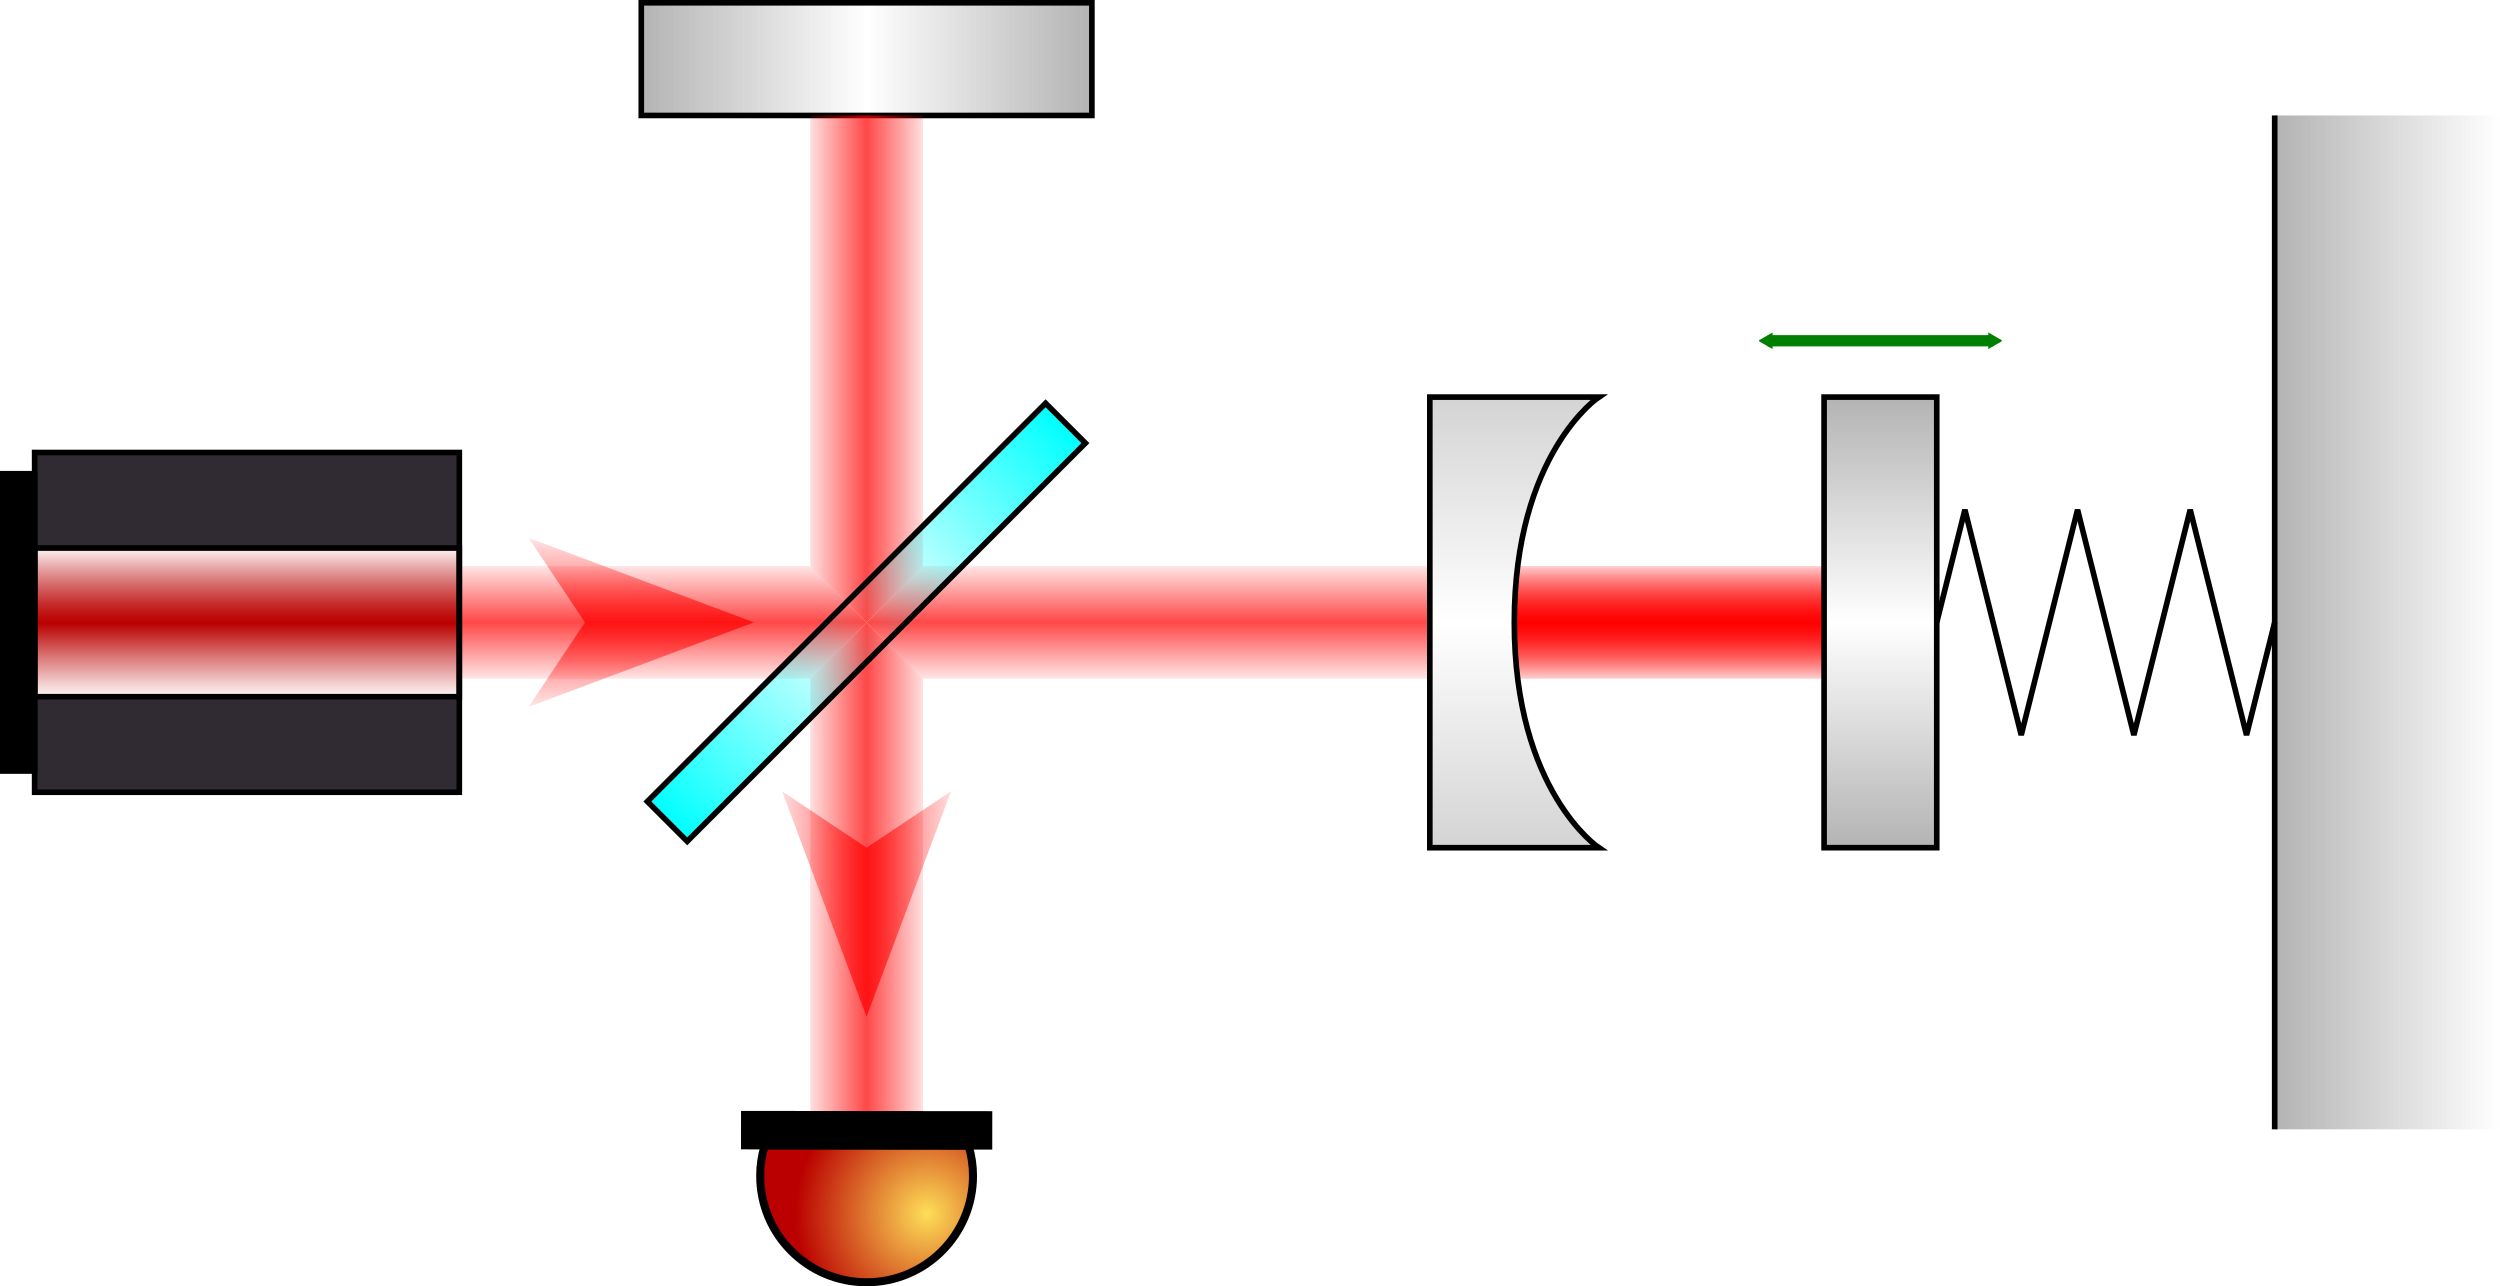 <?xml version="1.0" encoding="UTF-8" standalone="no"?>
<!-- Created with Inkscape (http://www.inkscape.org/) -->

<svg
   xmlns:i="http://ns.adobe.com/AdobeIllustrator/10.0/"
   xmlns:a="http://ns.adobe.com/AdobeSVGViewerExtensions/3.0/"
   xmlns:dc="http://purl.org/dc/elements/1.1/"
   xmlns:cc="http://creativecommons.org/ns#"
   xmlns:rdf="http://www.w3.org/1999/02/22-rdf-syntax-ns#"
   xmlns:svg="http://www.w3.org/2000/svg"
   xmlns="http://www.w3.org/2000/svg"
   xmlns:xlink="http://www.w3.org/1999/xlink"
   xmlns:sodipodi="http://sodipodi.sourceforge.net/DTD/sodipodi-0.dtd"
   xmlns:inkscape="http://www.inkscape.org/namespaces/inkscape"
   width="125.265mm"
   height="64.451mm"
   viewBox="0 0 443.851 228.371"
   id="svg2"
   version="1.1"
   inkscape:version="0.91 r13725"
   sodipodi:docname="michelson.svg"
   inkscape:export-filename="C:\Users\remi\Documents\GitHub\agregation\MEPD\figures\michelson.png"
   inkscape:export-xdpi="90"
   inkscape:export-ydpi="90">
  <defs
     id="defs4">
    <linearGradient
       id="linearGradient4363"
       inkscape:collect="always">
      <stop
         id="stop4365"
         offset="0"
         style="stop-color:#b3b3b3;stop-opacity:1;" />
      <stop
         style="stop-color:#ffffff;stop-opacity:1"
         offset="0.5"
         id="stop4367" />
      <stop
         id="stop4369"
         offset="1"
         style="stop-color:#b3b3b3;stop-opacity:1" />
    </linearGradient>
    <linearGradient
       id="linearGradient4405"
       inkscape:collect="always">
      <stop
         style="stop-color:#ff0000;stop-opacity:0.099"
         offset="0"
         id="stop4407" />
      <stop
         id="stop4409"
         offset="0.5"
         style="stop-color:#ff0000;stop-opacity:1" />
      <stop
         style="stop-color:#ff0000;stop-opacity:0.098"
         offset="1"
         id="stop4411" />
    </linearGradient>
    <linearGradient
       inkscape:collect="always"
       id="linearGradient4303">
      <stop
         style="stop-color:#b3b3b3;stop-opacity:1;"
         offset="0"
         id="stop4305" />
      <stop
         id="stop4307"
         offset="0.5"
         style="stop-color:#ffffff;stop-opacity:1" />
      <stop
         style="stop-color:#b3b3b3;stop-opacity:1"
         offset="1"
         id="stop4309" />
    </linearGradient>
    <linearGradient
       inkscape:collect="always"
       id="linearGradient8942">
      <stop
         style="stop-color:#00ffff;stop-opacity:1"
         offset="0"
         id="stop8944" />
      <stop
         id="stop8950"
         offset="0.5"
         style="stop-color:#00ffff;stop-opacity:0" />
      <stop
         style="stop-color:#00ffff;stop-opacity:1"
         offset="1"
         id="stop8946" />
    </linearGradient>
    <marker
       inkscape:isstock="true"
       style="overflow:visible"
       id="marker4667"
       refX="0"
       refY="0"
       orient="auto"
       inkscape:stockid="TriangleInM">
      <path
         transform="scale(-0.4,-0.4)"
         style="fill:#008000;fill-opacity:1;fill-rule:evenodd;stroke:#008000;stroke-width:1pt;stroke-opacity:1"
         d="m 5.77,0 -8.65,5 0,-10 8.65,5 z"
         id="path4669"
         inkscape:connector-curvature="0" />
    </marker>
    <marker
       inkscape:stockid="TriangleInM"
       orient="auto"
       refY="0"
       refX="0"
       id="marker4555"
       style="overflow:visible"
       inkscape:isstock="true">
      <path
         id="path4557"
         d="m 5.77,0 -8.65,5 0,-10 8.65,5 z"
         style="fill:#009600;fill-opacity:1;fill-rule:evenodd;stroke:#009600;stroke-width:1pt;stroke-opacity:1"
         transform="scale(-0.4,-0.4)"
         inkscape:connector-curvature="0" />
    </marker>
    <marker
       inkscape:isstock="true"
       style="overflow:visible"
       id="marker6326"
       refX="0"
       refY="0"
       orient="auto"
       inkscape:stockid="TriangleOutM">
      <path
         transform="scale(0.4,0.4)"
         style="fill:#009600;fill-opacity:1;fill-rule:evenodd;stroke:#009600;stroke-width:1pt;stroke-opacity:1"
         d="m 5.77,0 -8.65,5 0,-10 8.65,5 z"
         id="path6328"
         inkscape:connector-curvature="0" />
    </marker>
    <marker
       inkscape:isstock="true"
       style="overflow:visible"
       id="marker5202"
       refX="0"
       refY="0"
       orient="auto"
       inkscape:stockid="TriangleOutS">
      <path
         transform="scale(0.2,0.2)"
         style="fill:#009600;fill-opacity:1;fill-rule:evenodd;stroke:#009600;stroke-width:1pt;stroke-opacity:1"
         d="m 5.77,0 -8.65,5 0,-10 8.65,5 z"
         id="path5204"
         inkscape:connector-curvature="0" />
    </marker>
    <marker
       inkscape:isstock="true"
       style="overflow:visible"
       id="marker5156"
       refX="0"
       refY="0"
       orient="auto"
       inkscape:stockid="TriangleInS">
      <path
         transform="scale(-0.2,-0.2)"
         style="fill:#009600;fill-opacity:1;fill-rule:evenodd;stroke:#009600;stroke-width:1pt;stroke-opacity:1"
         d="m 5.77,0 -8.65,5 0,-10 8.65,5 z"
         id="path5158"
         inkscape:connector-curvature="0" />
    </marker>
    <linearGradient
       inkscape:collect="always"
       id="Beam">
      <stop
         id="stop4265"
         offset="0"
         style="stop-color:#ff0000;stop-opacity:0.099" />
      <stop
         style="stop-color:#ff0000;stop-opacity:0.718"
         offset="0.5"
         id="stop4269" />
      <stop
         id="stop4263"
         offset="1"
         style="stop-color:#ff0000;stop-opacity:0.098" />
    </linearGradient>
    <linearGradient
       id="Holder"
       inkscape:collect="always">
      <stop
         id="stop4255"
         offset="0"
         style="stop-color:#b3b3b3;stop-opacity:1;" />
      <stop
         id="stop4257"
         offset="1"
         style="stop-color:#b3b3b3;stop-opacity:0" />
    </linearGradient>
    <linearGradient
       id="Plate"
       inkscape:collect="always">
      <stop
         id="stop4182"
         offset="0"
         style="stop-color:#b3b3b3;stop-opacity:1;" />
      <stop
         style="stop-color:#b3b3b3;stop-opacity:0"
         offset="0.5"
         id="stop4186" />
      <stop
         id="stop4184"
         offset="1"
         style="stop-color:#b3b3b3;stop-opacity:1" />
    </linearGradient>
    <linearGradient
       inkscape:collect="always"
       xlink:href="#Holder"
       id="linearGradient4162"
       x1="500"
       y1="102.362"
       x2="540"
       y2="102.362"
       gradientUnits="userSpaceOnUse"
       gradientTransform="translate(-40,5.1865544e-7)" />
    <linearGradient
       inkscape:collect="always"
       xlink:href="#linearGradient4363"
       id="linearGradient4196"
       x1="330"
       y1="62.362"
       x2="330"
       y2="142.362"
       gradientUnits="userSpaceOnUse"
       gradientTransform="translate(60,-1.8036176e-5)" />
    <linearGradient
       inkscape:collect="always"
       xlink:href="#Beam"
       id="linearGradient4267"
       x1="290"
       y1="92.362"
       x2="290"
       y2="112.362"
       gradientUnits="userSpaceOnUse" />
    <linearGradient
       inkscape:collect="always"
       xlink:href="#Beam"
       id="linearGradient4345"
       x1="199.5"
       y1="152.362"
       x2="220.5"
       y2="152.362"
       gradientUnits="userSpaceOnUse" />
    <linearGradient
       inkscape:collect="always"
       xlink:href="#Beam"
       id="linearGradient4370"
       x1="155"
       y1="87.362"
       x2="155"
       y2="117.362"
       gradientUnits="userSpaceOnUse" />
    <linearGradient
       inkscape:collect="always"
       xlink:href="#Beam"
       id="linearGradient4378"
       x1="193.988"
       y1="162.436"
       x2="226.012"
       y2="162.436"
       gradientUnits="userSpaceOnUse"
       gradientTransform="translate(-1.0768148e-5,-10)" />
    <marker
       inkscape:isstock="true"
       style="overflow:visible"
       id="marker6256-8"
       refX="0"
       refY="0"
       orient="auto"
       inkscape:stockid="TriangleInM">
      <path
         inkscape:connector-curvature="0"
         transform="scale(-0.4,-0.4)"
         style="fill:#ff0000;fill-opacity:1;fill-rule:evenodd;stroke:#ff0000;stroke-width:1pt;stroke-opacity:1"
         d="m 5.77,0 -8.65,5 0,-10 8.65,5 z"
         id="path6258-5" />
    </marker>
    <marker
       inkscape:isstock="true"
       style="overflow:visible"
       id="marker6326-2"
       refX="0"
       refY="0"
       orient="auto"
       inkscape:stockid="TriangleOutM">
      <path
         inkscape:connector-curvature="0"
         transform="scale(0.4,0.4)"
         style="fill:#008000;fill-opacity:1;fill-rule:evenodd;stroke:#008000;stroke-width:1pt;stroke-opacity:1"
         d="m 5.77,0 -8.65,5 0,-10 8.65,5 z"
         id="path6328-0" />
    </marker>
    <marker
       inkscape:isstock="true"
       style="overflow:visible"
       id="marker6256-6"
       refX="0"
       refY="0"
       orient="auto"
       inkscape:stockid="TriangleInM">
      <path
         inkscape:connector-curvature="0"
         transform="scale(-0.4,-0.4)"
         style="fill:#009600;fill-opacity:1;fill-rule:evenodd;stroke:#009600;stroke-width:1pt;stroke-opacity:1"
         d="m 5.77,0 -8.65,5 0,-10 8.65,5 z"
         id="path6258-1" />
    </marker>
    <marker
       inkscape:isstock="true"
       style="overflow:visible"
       id="marker6326-7"
       refX="0"
       refY="0"
       orient="auto"
       inkscape:stockid="TriangleOutM">
      <path
         inkscape:connector-curvature="0"
         transform="scale(0.4,0.4)"
         style="fill:#009600;fill-opacity:1;fill-rule:evenodd;stroke:#009600;stroke-width:1pt;stroke-opacity:1"
         d="m 5.77,0 -8.65,5 0,-10 8.65,5 z"
         id="path6328-9" />
    </marker>
    <marker
       inkscape:isstock="true"
       style="overflow:visible"
       id="marker4667-3"
       refX="0"
       refY="0"
       orient="auto"
       inkscape:stockid="TriangleInM">
      <path
         inkscape:connector-curvature="0"
         transform="scale(-0.4,-0.4)"
         style="fill:#ff0000;fill-opacity:1;fill-rule:evenodd;stroke:#ff0000;stroke-width:1pt;stroke-opacity:1"
         d="m 5.77,0 -8.65,5 0,-10 8.65,5 z"
         id="path4669-8" />
    </marker>
    <linearGradient
       inkscape:collect="always"
       xlink:href="#linearGradient8942"
       id="linearGradient8948"
       x1="220.873"
       y1="-126.111"
       x2="220.873"
       y2="-26.111"
       gradientUnits="userSpaceOnUse"
       gradientTransform="translate(-7.7402889e-6,5.4730036e-5)" />
    <linearGradient
       inkscape:collect="always"
       xlink:href="#Plate"
       id="linearGradient4196-9"
       x1="330"
       y1="62.362"
       x2="330"
       y2="142.362"
       gradientUnits="userSpaceOnUse"
       gradientTransform="translate(-327.638,-312.362)" />
    <linearGradient
       gradientTransform="matrix(-1,0,0,-0.529,420,156.554)"
       inkscape:collect="always"
       xlink:href="#Beam"
       id="linearGradient4345-9"
       x1="199.5"
       y1="152.362"
       x2="220.5"
       y2="152.362"
       gradientUnits="userSpaceOnUse" />
    <radialGradient
       inkscape:collect="always"
       xlink:href="#radialGradient5264"
       id="radialGradient5272"
       cx="9.587"
       cy="8.245"
       fx="9.587"
       fy="8.245"
       r="6.753"
       gradientTransform="matrix(2.712,-4.9331678e-8,1.3188837e-7,2.659,-16.416,-15.832)"
       gradientUnits="userSpaceOnUse" />
    <radialGradient
       gradientUnits="userSpaceOnUse"
       fy="7.461"
       fx="8.879"
       r="17.067"
       cy="7.461"
       cx="8.879"
       id="radialGradient5264">
      <stop
         id="stop5248"
         style="stop-color:#FEDE58"
         offset="0" />
      <stop
         id="stop5250"
         style="stop-color:#BA0000"
         offset="0.685" />
      <a:midPointStop
         style="stop-color:#FEDE58"
         offset="0" />
      <a:midPointStop
         style="stop-color:#FEDE58"
         offset="0.5" />
      <a:midPointStop
         style="stop-color:#BA0000"
         offset="0.685" />
    </radialGradient>
    <linearGradient
       inkscape:collect="always"
       xlink:href="#linearGradient5726"
       id="linearGradient5741"
       gradientUnits="userSpaceOnUse"
       gradientTransform="matrix(0.8,0,0,0.8,-34.828,-61.111)"
       x1="43.535"
       y1="118.073"
       x2="43.535"
       y2="92.333" />
    <linearGradient
       y2="13.131"
       x2="28.722"
       y1="32.973"
       x1="28.722"
       gradientUnits="userSpaceOnUse"
       id="linearGradient5726">
      <stop
         id="stop5690"
         style="stop-color:#FFFFFF"
         offset="0" />
      <stop
         id="stop5692"
         style="stop-color:#FEFCFC"
         offset="0.005" />
      <stop
         id="stop5694"
         style="stop-color:#E6A4A4"
         offset="0.15" />
      <stop
         id="stop5696"
         style="stop-color:#D35E5E"
         offset="0.277" />
      <stop
         id="stop5698"
         style="stop-color:#C62B2B"
         offset="0.382" />
      <stop
         id="stop5700"
         style="stop-color:#BD0C0C"
         offset="0.462" />
      <stop
         id="stop5702"
         style="stop-color:#BA0000"
         offset="0.506" />
      <stop
         id="stop5704"
         style="stop-color:#D86E6E"
         offset="0.708" />
      <stop
         id="stop5706"
         style="stop-color:#F4D6D6"
         offset="0.91" />
      <stop
         id="stop5708"
         style="stop-color:#FFFFFF"
         offset="1" />
      <a:midPointStop
         style="stop-color:#FFFFFF"
         offset="0" />
      <a:midPointStop
         style="stop-color:#FFFFFF"
         offset="0.422" />
      <a:midPointStop
         style="stop-color:#BA0000"
         offset="0.506" />
      <a:midPointStop
         style="stop-color:#BA0000"
         offset="0.477" />
      <a:midPointStop
         style="stop-color:#FFFFFF"
         offset="1" />
    </linearGradient>
    <linearGradient
       inkscape:collect="always"
       xlink:href="#linearGradient4303"
       id="linearGradient4178"
       x1="460"
       y1="32.362"
       x2="460"
       y2="172.362"
       gradientUnits="userSpaceOnUse"
       gradientTransform="matrix(-1,0,0,-1,745,204.724)" />
    <linearGradient
       gradientTransform="matrix(0.853,0,0,1,221.912,1.6890905e-5)"
       inkscape:collect="always"
       xlink:href="#linearGradient4405"
       id="linearGradient4267-8"
       x1="160"
       y1="92.362"
       x2="160"
       y2="112.362"
       gradientUnits="userSpaceOnUse" />
  </defs>
  <sodipodi:namedview
     id="base"
     pagecolor="#ffffff"
     bordercolor="#666666"
     borderopacity="1.0"
     inkscape:pageopacity="0.0"
     inkscape:pageshadow="2"
     inkscape:zoom="2.0313109"
     inkscape:cx="55.244617"
     inkscape:cy="82.415789"
     inkscape:document-units="px"
     inkscape:current-layer="layer1"
     showgrid="true"
     showguides="false"
     inkscape:snap-smooth-nodes="true"
     inkscape:object-nodes="true"
     inkscape:object-paths="true"
     inkscape:snap-intersection-paths="true"
     inkscape:snap-midpoints="true"
     inkscape:snap-bbox="true"
     inkscape:bbox-paths="false"
     inkscape:bbox-nodes="true"
     inkscape:snap-bbox-edge-midpoints="false"
     inkscape:snap-bbox-midpoints="true"
     inkscape:snap-object-midpoints="true"
     inkscape:snap-center="true"
     inkscape:snap-page="false"
     inkscape:window-width="1920"
     inkscape:window-height="1018"
     inkscape:window-x="-8"
     inkscape:window-y="-8"
     inkscape:window-maximized="1"
     fit-margin-top="0"
     fit-margin-left="0"
     fit-margin-right="0"
     fit-margin-bottom="0">
    <inkscape:grid
       type="xygrid"
       id="grid4136"
       originx="-56.149"
       originy="-832.129" />
  </sodipodi:namedview>
  <g
     inkscape:label="michelson"
     inkscape:groupmode="layer"
     id="layer1"
     transform="translate(-56.149,8.138)"
     style="display:inline">
    <path
       style="opacity:1;fill:url(#linearGradient4267);fill-opacity:1;fill-rule:evenodd;stroke:none;stroke-width:1px;stroke-linecap:butt;stroke-linejoin:miter;stroke-opacity:1"
       d="m 115,92.362 85,7e-6 10,10 10,-10 160,-9e-6 0,20 -160,1e-5 -10,-10 -10,10 -85,-1e-5 z"
       id="path4227"
       inkscape:connector-curvature="0"
       sodipodi:nodetypes="ccccccccccc" />
    <path
       style="fill:url(#linearGradient4345);fill-opacity:1;fill-rule:evenodd;stroke:none;stroke-width:1px;stroke-linecap:butt;stroke-linejoin:miter;stroke-opacity:1"
       d="m 220,112.362 -10,-10 -10,10 -1e-5,80 20,0 z"
       id="path4337"
       inkscape:connector-curvature="0"
       sodipodi:nodetypes="cccccc" />
    <path
       style="fill:url(#linearGradient4370);fill-opacity:1;fill-rule:evenodd;stroke:none;stroke-width:1px;stroke-linecap:butt;stroke-linejoin:miter;stroke-opacity:1"
       d="m 150,87.362 40,15 -40,15 10,-15 z"
       id="path4347"
       inkscape:connector-curvature="0"
       sodipodi:nodetypes="ccccc" />
    <path
       style="fill:url(#linearGradient4378);fill-opacity:1;fill-rule:evenodd;stroke:none;stroke-width:1px;stroke-linecap:butt;stroke-linejoin:miter;stroke-opacity:1"
       d="m 225,132.362 -15,40 -15,-40 15,10 z"
       id="path4347-3"
       inkscape:connector-curvature="0"
       sodipodi:nodetypes="ccccc" />
    <rect
       style="fill:url(#linearGradient4196-9);fill-opacity:1;stroke:#000000;stroke-width:1;stroke-miterlimit:4;stroke-dasharray:none;stroke-dashoffset:0;stroke-opacity:1"
       id="rect4188-6"
       width="20"
       height="80"
       x="-7.638"
       y="-250"
       transform="matrix(0,1,-1,0,0,0)" />
    <path
       style="fill:url(#linearGradient4345-9);fill-opacity:1;fill-rule:evenodd;stroke:none;stroke-width:1px;stroke-linecap:butt;stroke-linejoin:miter;stroke-opacity:1"
       d="M 200,92.362 210,102.362 220,92.362 220,12.362 l -20,0 z"
       id="path4337-1"
       inkscape:connector-curvature="0"
       sodipodi:nodetypes="cccccc" />
    <g
       style="display:inline;opacity:1;enable-background:new"
       i:rgbTrio="#4F008000FFFF"
       i:dimmedPercent="50"
       i:layer="yes"
       id="g5261"
       transform="matrix(-0.002,1.904,-1.904,-0.002,232.32,189.142)"
       inkscape:export-xdpi="90"
       inkscape:export-ydpi="90">
      <g
         id="g5245">
        <radialGradient
           gradientUnits="userSpaceOnUse"
           fy="7.461"
           fx="8.879"
           r="17.067"
           cy="7.461"
           cx="8.879"
           id="radialGradient10992">
          <stop
             id="stop10994"
             style="stop-color:#FEDE58"
             offset="0" />
          <stop
             id="stop10996"
             style="stop-color:#BA0000"
             offset="0.685" />
          <a:midPointStop
             style="stop-color:#FEDE58"
             offset="0" />
          <a:midPointStop
             style="stop-color:#FEDE58"
             offset="0.5" />
          <a:midPointStop
             style="stop-color:#BA0000"
             offset="0.685" />
        </radialGradient>
        <path
           inkscape:connector-curvature="0"
           id="path5252"
           d="m 6.044,1.792 c -0.986,0 -1.936,0.148 -2.835,0.417 l 0,19.01 c 0.899,0.268 1.849,0.416 2.835,0.416 5.479,0 9.921,-4.441 9.921,-9.921 0,-5.48 -4.442,-9.922 -9.921,-9.922 l 0,0 z"
           i:knockout="Off"
           style="fill:url(#radialGradient5272);fill-opacity:1;stroke:#000000;stroke-width:0.75" />
        <rect
           id="rect5254"
           height="22.678"
           width="2.835"
           i:knockout="Off"
           y="0.375"
           x="0.375"
           style="stroke:#000000;stroke-width:0.75" />
      </g>
    </g>
    <g
       style="display:inline;opacity:1;enable-background:new"
       i:rgbTrio="#4F008000FFFF"
       i:dimmedPercent="50"
       i:layer="yes"
       id="g5721"
       transform="matrix(-1.33,0,0,-1.33,138.196,133.019)">
      <g
         id="g5683">
        <rect
           id="rect5685"
           height="12.756"
           width="56.693"
           i:knockout="Off"
           y="0.375"
           x="0.375"
           style="fill:#302b33" />
        <rect
           id="rect5687"
           height="12.756"
           width="56.693"
           i:knockout="Off"
           y="32.973"
           x="0.375"
           style="fill:#302b33" />
        <linearGradient
           y2="13.131"
           x2="28.722"
           y1="32.973"
           x1="28.722"
           gradientUnits="userSpaceOnUse"
           id="linearGradient9306">
          <stop
             id="stop9308"
             style="stop-color:#FFFFFF"
             offset="0" />
          <stop
             id="stop9310"
             style="stop-color:#FEFCFC"
             offset="0.005" />
          <stop
             id="stop9312"
             style="stop-color:#E6A4A4"
             offset="0.15" />
          <stop
             id="stop9314"
             style="stop-color:#D35E5E"
             offset="0.277" />
          <stop
             id="stop9316"
             style="stop-color:#C62B2B"
             offset="0.382" />
          <stop
             id="stop9318"
             style="stop-color:#BD0C0C"
             offset="0.462" />
          <stop
             id="stop9320"
             style="stop-color:#BA0000"
             offset="0.506" />
          <stop
             id="stop9322"
             style="stop-color:#D86E6E"
             offset="0.708" />
          <stop
             id="stop9324"
             style="stop-color:#F4D6D6"
             offset="0.91" />
          <stop
             id="stop9326"
             style="stop-color:#FFFFFF"
             offset="1" />
          <a:midPointStop
             style="stop-color:#FFFFFF"
             offset="0" />
          <a:midPointStop
             style="stop-color:#FFFFFF"
             offset="0.422" />
          <a:midPointStop
             style="stop-color:#BA0000"
             offset="0.506" />
          <a:midPointStop
             style="stop-color:#BA0000"
             offset="0.477" />
          <a:midPointStop
             style="stop-color:#FFFFFF"
             offset="1" />
        </linearGradient>
        <rect
           id="rect5710"
           height="19.842"
           width="56.693"
           i:knockout="Off"
           y="13.131"
           x="0.375"
           style="fill:url(#linearGradient5741);fill-opacity:1;stroke:#000000;stroke-width:0.75" />
        <rect
           id="rect5712"
           height="39.686"
           width="4.252"
           i:knockout="Off"
           y="3.209"
           x="57.068"
           style="stroke:#000000;stroke-width:0.75" />
        <rect
           id="rect5714"
           height="45.354"
           width="56.693"
           i:knockout="Off"
           y="0.375"
           x="0.375"
           style="fill:none;stroke:#000000;stroke-width:0.75" />
      </g>
    </g>
    <rect
       style="fill:url(#linearGradient8948);fill-opacity:1;stroke:#000000;stroke-width:1;stroke-miterlimit:4;stroke-dasharray:none;stroke-dashoffset:0;stroke-opacity:1"
       id="rect4202"
       width="10"
       height="100"
       x="215.873"
       y="-126.111"
       transform="matrix(0.707,0.707,-0.707,0.707,0,0)" />
  </g>
  <g
     inkscape:groupmode="layer"
     id="layer3"
     inkscape:label="cavity"
     transform="translate(1.804,-80)">
    <path
       transform="translate(-57.953,88.138)"
       style="display:inline;opacity:1;fill:url(#linearGradient4267-8);fill-opacity:1;fill-rule:evenodd;stroke:none;stroke-width:1px;stroke-linecap:butt;stroke-linejoin:miter;stroke-opacity:1"
       d="m 320,92.362 72.5,1e-5 0,20 -72.5,-10e-6 z"
       id="path4227-8"
       inkscape:connector-curvature="0"
       sodipodi:nodetypes="ccccc" />
    <path
       transform="translate(-57.953,88.138)"
       style="display:inline;fill:url(#linearGradient4178);fill-opacity:1;fill-rule:evenodd;stroke:#000000;stroke-width:1px;stroke-linecap:butt;stroke-linejoin:miter;stroke-opacity:1"
       d="m 310,142.362 0,-80 30,0 c 0,0 -15,10 -15,40 0,30 15,40 15,40 z"
       id="path4170"
       inkscape:connector-curvature="0"
       sodipodi:nodetypes="ccczcc" />
  </g>
  <g
     inkscape:groupmode="layer"
     id="layer2"
     inkscape:label="oscillateur"
     transform="translate(1.804,-80)">
    <rect
       transform="translate(-57.953,88.138)"
       style="fill:url(#linearGradient4162);fill-opacity:1;stroke:none;stroke-width:1;stroke-miterlimit:4;stroke-dasharray:none;stroke-dashoffset:0;stroke-opacity:1"
       id="rect4138"
       width="40"
       height="180"
       x="460"
       y="12.362" />
    <path
       transform="translate(-57.953,88.138)"
       style="fill:none;fill-rule:evenodd;stroke:#000000;stroke-width:1px;stroke-linecap:butt;stroke-linejoin:miter;stroke-opacity:1"
       d="m 460,12.362 0,180"
       id="path4164"
       inkscape:connector-curvature="0"
       sodipodi:nodetypes="cc" />
    <path
       transform="translate(-57.953,88.138)"
       style="fill:none;fill-rule:evenodd;stroke:#000000;stroke-width:1px;stroke-linecap:butt;stroke-linejoin:miter;stroke-opacity:1"
       d="m 460,102.362 -5,20 -10,-40 -10,40 -10,-40 -10,40 -10,-40 -5,20"
       id="path4166"
       inkscape:connector-curvature="0"
       sodipodi:nodetypes="cccccccc" />
    <rect
       transform="translate(-57.953,88.138)"
       style="fill:url(#linearGradient4196);fill-opacity:1;stroke:#000000;stroke-width:1;stroke-miterlimit:4;stroke-dasharray:none;stroke-dashoffset:0;stroke-opacity:1"
       id="rect4188"
       width="20"
       height="80"
       x="380"
       y="62.362" />
    <path
       transform="translate(-57.953,88.138)"
       style="fill:#008000;fill-rule:evenodd;stroke:#008000;stroke-width:2;stroke-linecap:butt;stroke-linejoin:miter;stroke-miterlimit:4;stroke-dasharray:none;stroke-opacity:1;marker-start:url(#marker4667);marker-end:url(#marker6326-2)"
       d="m 370,52.362 40,0"
       id="path4392-8"
       inkscape:connector-curvature="0"
       sodipodi:nodetypes="cc"
       inkscape:export-xdpi="90"
       inkscape:export-ydpi="90" />
  </g>
</svg>
